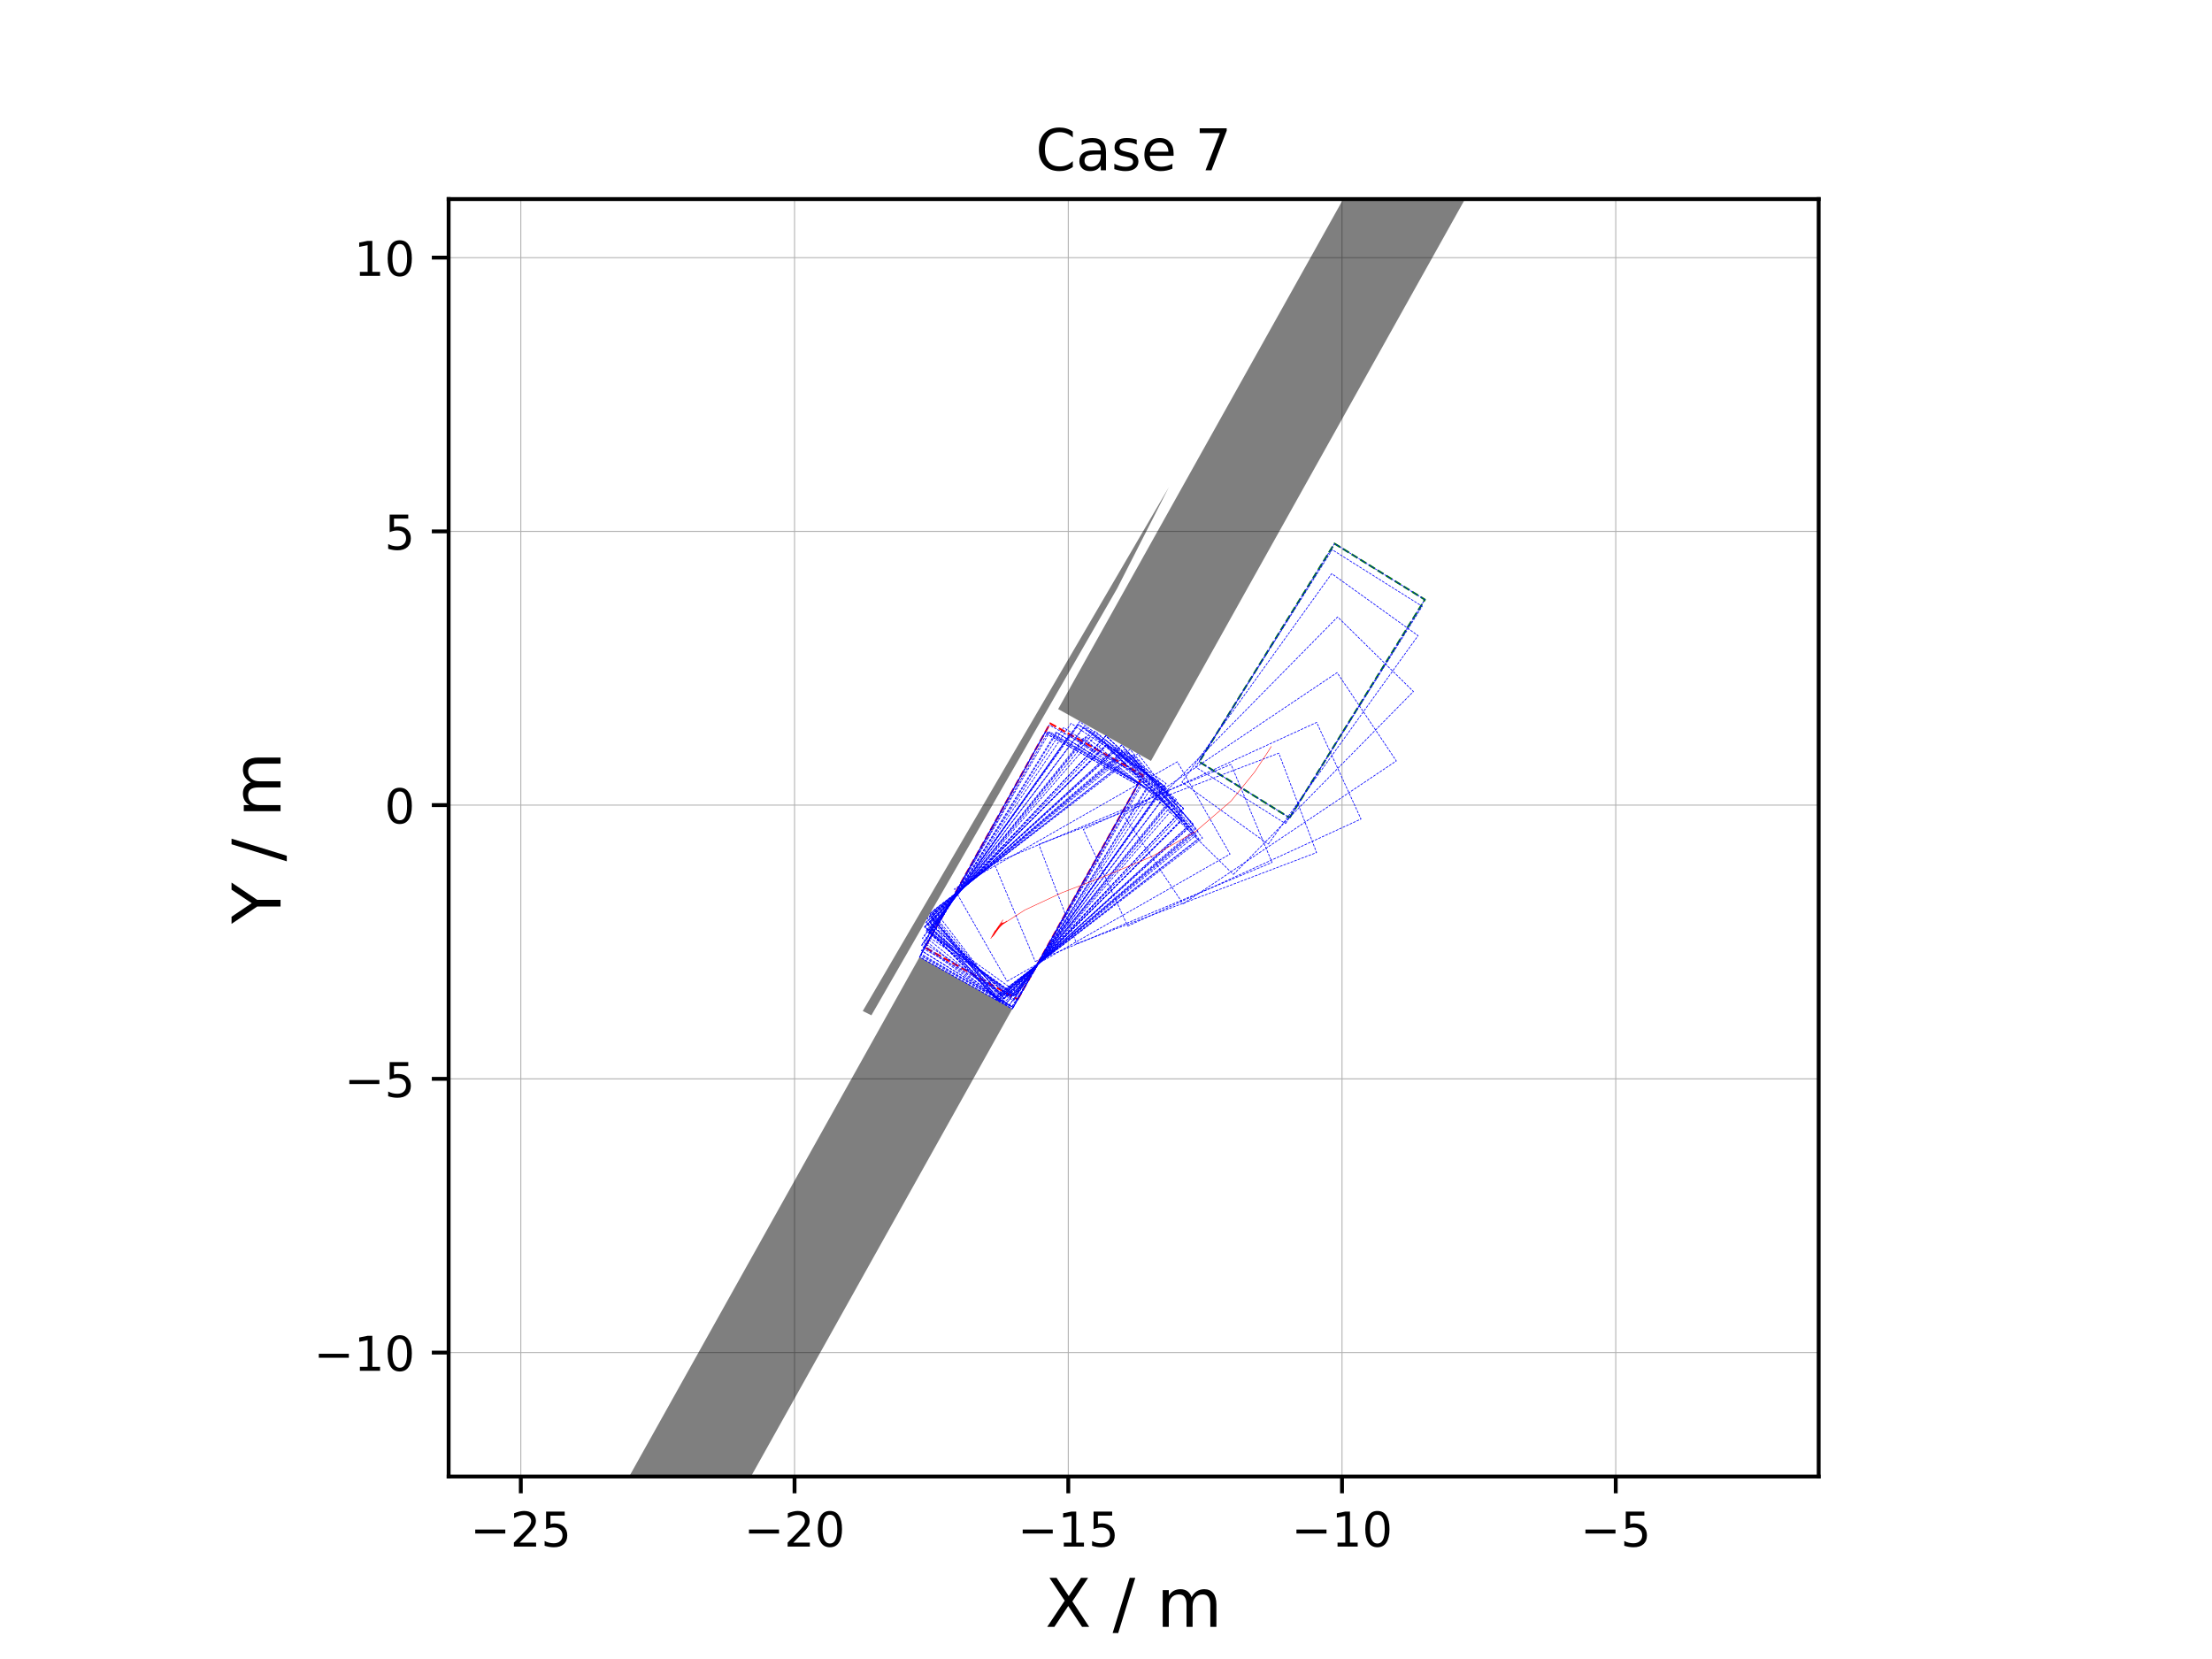 <?xml version="1.0" encoding="utf-8" standalone="no"?>
<!DOCTYPE svg PUBLIC "-//W3C//DTD SVG 1.1//EN"
  "http://www.w3.org/Graphics/SVG/1.1/DTD/svg11.dtd">
<!-- Created with matplotlib (https://matplotlib.org/) -->
<svg height="345.6pt" version="1.1" viewBox="0 0 460.8 345.6" width="460.8pt" xmlns="http://www.w3.org/2000/svg" xmlns:xlink="http://www.w3.org/1999/xlink">
 <defs>
  <style type="text/css">*{stroke-linecap:butt;stroke-linejoin:round;}</style>
 </defs>
 <g id="figure_1">
  <g id="patch_1">
   <path d="M 0 345.6 
L 460.8 345.6 
L 460.8 0 
L 0 0 
z
" style="fill:#ffffff;"/>
  </g>
  <g id="axes_1">
   <g id="patch_2">
    <path d="M 93.458 307.584 
L 378.862 307.584 
L 378.862 41.472 
L 93.458 41.472 
z
" style="fill:#ffffff;"/>
   </g>
   <g id="matplotlib.axis_1">
    <g id="xtick_1">
     <g id="line2d_1">
      <path clip-path="url(#p76b7ddc83b)" d="M 108.494 307.584 
L 108.494 41.472 
" style="fill:none;stroke:#b0b0b0;stroke-linecap:square;stroke-width:0.2;"/>
     </g>
     <g id="line2d_2">
      <defs>
       <path d="M 0 0 
L 0 3.5 
" id="m8cb1b0219b" style="stroke:#000000;stroke-width:0.8;"/>
      </defs>
      <g>
       <use style="stroke:#000000;stroke-width:0.8;" x="108.494" xlink:href="#m8cb1b0219b" y="307.584"/>
      </g>
     </g>
     <g id="text_1">
      <!-- −25 -->
      <g transform="translate(97.942 322.182)scale(0.1 -0.1)">
       <defs>
        <path d="M 10.594 35.5 
L 73.188 35.5 
L 73.188 27.203 
L 10.594 27.203 
z
" id="DejaVuSans-8722"/>
        <path d="M 19.188 8.297 
L 53.609 8.297 
L 53.609 0 
L 7.328 0 
L 7.328 8.297 
Q 12.938 14.109 22.625 23.891 
Q 32.328 33.688 34.812 36.531 
Q 39.547 41.844 41.422 45.531 
Q 43.312 49.219 43.312 52.781 
Q 43.312 58.594 39.234 62.25 
Q 35.156 65.922 28.609 65.922 
Q 23.969 65.922 18.812 64.312 
Q 13.672 62.703 7.812 59.422 
L 7.812 69.391 
Q 13.766 71.781 18.938 73 
Q 24.125 74.219 28.422 74.219 
Q 39.75 74.219 46.484 68.547 
Q 53.219 62.891 53.219 53.422 
Q 53.219 48.922 51.531 44.891 
Q 49.859 40.875 45.406 35.406 
Q 44.188 33.984 37.641 27.219 
Q 31.109 20.453 19.188 8.297 
z
" id="DejaVuSans-50"/>
        <path d="M 10.797 72.906 
L 49.516 72.906 
L 49.516 64.594 
L 19.828 64.594 
L 19.828 46.734 
Q 21.969 47.469 24.109 47.828 
Q 26.266 48.188 28.422 48.188 
Q 40.625 48.188 47.75 41.5 
Q 54.891 34.812 54.891 23.391 
Q 54.891 11.625 47.562 5.094 
Q 40.234 -1.422 26.906 -1.422 
Q 22.312 -1.422 17.547 -0.641 
Q 12.797 0.141 7.719 1.703 
L 7.719 11.625 
Q 12.109 9.234 16.797 8.062 
Q 21.484 6.891 26.703 6.891 
Q 35.156 6.891 40.078 11.328 
Q 45.016 15.766 45.016 23.391 
Q 45.016 31 40.078 35.438 
Q 35.156 39.891 26.703 39.891 
Q 22.75 39.891 18.812 39.016 
Q 14.891 38.141 10.797 36.281 
z
" id="DejaVuSans-53"/>
       </defs>
       <use xlink:href="#DejaVuSans-8722"/>
       <use x="83.789" xlink:href="#DejaVuSans-50"/>
       <use x="147.412" xlink:href="#DejaVuSans-53"/>
      </g>
     </g>
    </g>
    <g id="xtick_2">
     <g id="line2d_3">
      <path clip-path="url(#p76b7ddc83b)" d="M 165.518 307.584 
L 165.518 41.472 
" style="fill:none;stroke:#b0b0b0;stroke-linecap:square;stroke-width:0.2;"/>
     </g>
     <g id="line2d_4">
      <g>
       <use style="stroke:#000000;stroke-width:0.8;" x="165.518" xlink:href="#m8cb1b0219b" y="307.584"/>
      </g>
     </g>
     <g id="text_2">
      <!-- −20 -->
      <g transform="translate(154.966 322.182)scale(0.1 -0.1)">
       <defs>
        <path d="M 31.781 66.406 
Q 24.172 66.406 20.328 58.906 
Q 16.5 51.422 16.5 36.375 
Q 16.5 21.391 20.328 13.891 
Q 24.172 6.391 31.781 6.391 
Q 39.453 6.391 43.281 13.891 
Q 47.125 21.391 47.125 36.375 
Q 47.125 51.422 43.281 58.906 
Q 39.453 66.406 31.781 66.406 
z
M 31.781 74.219 
Q 44.047 74.219 50.516 64.516 
Q 56.984 54.828 56.984 36.375 
Q 56.984 17.969 50.516 8.266 
Q 44.047 -1.422 31.781 -1.422 
Q 19.531 -1.422 13.062 8.266 
Q 6.594 17.969 6.594 36.375 
Q 6.594 54.828 13.062 64.516 
Q 19.531 74.219 31.781 74.219 
z
" id="DejaVuSans-48"/>
       </defs>
       <use xlink:href="#DejaVuSans-8722"/>
       <use x="83.789" xlink:href="#DejaVuSans-50"/>
       <use x="147.412" xlink:href="#DejaVuSans-48"/>
      </g>
     </g>
    </g>
    <g id="xtick_3">
     <g id="line2d_5">
      <path clip-path="url(#p76b7ddc83b)" d="M 222.542 307.584 
L 222.542 41.472 
" style="fill:none;stroke:#b0b0b0;stroke-linecap:square;stroke-width:0.2;"/>
     </g>
     <g id="line2d_6">
      <g>
       <use style="stroke:#000000;stroke-width:0.8;" x="222.542" xlink:href="#m8cb1b0219b" y="307.584"/>
      </g>
     </g>
     <g id="text_3">
      <!-- −15 -->
      <g transform="translate(211.99 322.182)scale(0.1 -0.1)">
       <defs>
        <path d="M 12.406 8.297 
L 28.516 8.297 
L 28.516 63.922 
L 10.984 60.406 
L 10.984 69.391 
L 28.422 72.906 
L 38.281 72.906 
L 38.281 8.297 
L 54.391 8.297 
L 54.391 0 
L 12.406 0 
z
" id="DejaVuSans-49"/>
       </defs>
       <use xlink:href="#DejaVuSans-8722"/>
       <use x="83.789" xlink:href="#DejaVuSans-49"/>
       <use x="147.412" xlink:href="#DejaVuSans-53"/>
      </g>
     </g>
    </g>
    <g id="xtick_4">
     <g id="line2d_7">
      <path clip-path="url(#p76b7ddc83b)" d="M 279.566 307.584 
L 279.566 41.472 
" style="fill:none;stroke:#b0b0b0;stroke-linecap:square;stroke-width:0.2;"/>
     </g>
     <g id="line2d_8">
      <g>
       <use style="stroke:#000000;stroke-width:0.8;" x="279.566" xlink:href="#m8cb1b0219b" y="307.584"/>
      </g>
     </g>
     <g id="text_4">
      <!-- −10 -->
      <g transform="translate(269.014 322.182)scale(0.1 -0.1)">
       <use xlink:href="#DejaVuSans-8722"/>
       <use x="83.789" xlink:href="#DejaVuSans-49"/>
       <use x="147.412" xlink:href="#DejaVuSans-48"/>
      </g>
     </g>
    </g>
    <g id="xtick_5">
     <g id="line2d_9">
      <path clip-path="url(#p76b7ddc83b)" d="M 336.59 307.584 
L 336.59 41.472 
" style="fill:none;stroke:#b0b0b0;stroke-linecap:square;stroke-width:0.2;"/>
     </g>
     <g id="line2d_10">
      <g>
       <use style="stroke:#000000;stroke-width:0.8;" x="336.59" xlink:href="#m8cb1b0219b" y="307.584"/>
      </g>
     </g>
     <g id="text_5">
      <!-- −5 -->
      <g transform="translate(329.219 322.182)scale(0.1 -0.1)">
       <use xlink:href="#DejaVuSans-8722"/>
       <use x="83.789" xlink:href="#DejaVuSans-53"/>
      </g>
     </g>
    </g>
    <g id="text_6">
     <!-- X / m -->
     <g transform="translate(217.739 338.9)scale(0.14 -0.14)">
      <defs>
       <path d="M 6.297 72.906 
L 16.891 72.906 
L 35.016 45.797 
L 53.219 72.906 
L 63.812 72.906 
L 40.375 37.891 
L 65.375 0 
L 54.781 0 
L 34.281 31 
L 13.625 0 
L 2.984 0 
L 29 38.922 
z
" id="DejaVuSans-88"/>
       <path id="DejaVuSans-32"/>
       <path d="M 25.391 72.906 
L 33.688 72.906 
L 8.297 -9.281 
L 0 -9.281 
z
" id="DejaVuSans-47"/>
       <path d="M 52 44.188 
Q 55.375 50.25 60.062 53.125 
Q 64.75 56 71.094 56 
Q 79.641 56 84.281 50.016 
Q 88.922 44.047 88.922 33.016 
L 88.922 0 
L 79.891 0 
L 79.891 32.719 
Q 79.891 40.578 77.094 44.375 
Q 74.312 48.188 68.609 48.188 
Q 61.625 48.188 57.562 43.547 
Q 53.516 38.922 53.516 30.906 
L 53.516 0 
L 44.484 0 
L 44.484 32.719 
Q 44.484 40.625 41.703 44.406 
Q 38.922 48.188 33.109 48.188 
Q 26.219 48.188 22.156 43.531 
Q 18.109 38.875 18.109 30.906 
L 18.109 0 
L 9.078 0 
L 9.078 54.688 
L 18.109 54.688 
L 18.109 46.188 
Q 21.188 51.219 25.484 53.609 
Q 29.781 56 35.688 56 
Q 41.656 56 45.828 52.969 
Q 50 49.953 52 44.188 
z
" id="DejaVuSans-109"/>
      </defs>
      <use xlink:href="#DejaVuSans-88"/>
      <use x="68.506" xlink:href="#DejaVuSans-32"/>
      <use x="100.293" xlink:href="#DejaVuSans-47"/>
      <use x="133.984" xlink:href="#DejaVuSans-32"/>
      <use x="165.771" xlink:href="#DejaVuSans-109"/>
     </g>
    </g>
   </g>
   <g id="matplotlib.axis_2">
    <g id="ytick_1">
     <g id="line2d_11">
      <path clip-path="url(#p76b7ddc83b)" d="M 93.458 281.767 
L 378.862 281.767 
" style="fill:none;stroke:#b0b0b0;stroke-linecap:square;stroke-width:0.2;"/>
     </g>
     <g id="line2d_12">
      <defs>
       <path d="M 0 0 
L -3.5 0 
" id="m4a5f65ca46" style="stroke:#000000;stroke-width:0.8;"/>
      </defs>
      <g>
       <use style="stroke:#000000;stroke-width:0.8;" x="93.458" xlink:href="#m4a5f65ca46" y="281.767"/>
      </g>
     </g>
     <g id="text_7">
      <!-- −10 -->
      <g transform="translate(65.353 285.566)scale(0.1 -0.1)">
       <use xlink:href="#DejaVuSans-8722"/>
       <use x="83.789" xlink:href="#DejaVuSans-49"/>
       <use x="147.412" xlink:href="#DejaVuSans-48"/>
      </g>
     </g>
    </g>
    <g id="ytick_2">
     <g id="line2d_13">
      <path clip-path="url(#p76b7ddc83b)" d="M 93.458 224.743 
L 378.862 224.743 
" style="fill:none;stroke:#b0b0b0;stroke-linecap:square;stroke-width:0.2;"/>
     </g>
     <g id="line2d_14">
      <g>
       <use style="stroke:#000000;stroke-width:0.8;" x="93.458" xlink:href="#m4a5f65ca46" y="224.743"/>
      </g>
     </g>
     <g id="text_8">
      <!-- −5 -->
      <g transform="translate(71.716 228.542)scale(0.1 -0.1)">
       <use xlink:href="#DejaVuSans-8722"/>
       <use x="83.789" xlink:href="#DejaVuSans-53"/>
      </g>
     </g>
    </g>
    <g id="ytick_3">
     <g id="line2d_15">
      <path clip-path="url(#p76b7ddc83b)" d="M 93.458 167.719 
L 378.862 167.719 
" style="fill:none;stroke:#b0b0b0;stroke-linecap:square;stroke-width:0.2;"/>
     </g>
     <g id="line2d_16">
      <g>
       <use style="stroke:#000000;stroke-width:0.8;" x="93.458" xlink:href="#m4a5f65ca46" y="167.719"/>
      </g>
     </g>
     <g id="text_9">
      <!-- 0 -->
      <g transform="translate(80.096 171.518)scale(0.1 -0.1)">
       <use xlink:href="#DejaVuSans-48"/>
      </g>
     </g>
    </g>
    <g id="ytick_4">
     <g id="line2d_17">
      <path clip-path="url(#p76b7ddc83b)" d="M 93.458 110.695 
L 378.862 110.695 
" style="fill:none;stroke:#b0b0b0;stroke-linecap:square;stroke-width:0.2;"/>
     </g>
     <g id="line2d_18">
      <g>
       <use style="stroke:#000000;stroke-width:0.8;" x="93.458" xlink:href="#m4a5f65ca46" y="110.695"/>
      </g>
     </g>
     <g id="text_10">
      <!-- 5 -->
      <g transform="translate(80.096 114.494)scale(0.1 -0.1)">
       <use xlink:href="#DejaVuSans-53"/>
      </g>
     </g>
    </g>
    <g id="ytick_5">
     <g id="line2d_19">
      <path clip-path="url(#p76b7ddc83b)" d="M 93.458 53.671 
L 378.862 53.671 
" style="fill:none;stroke:#b0b0b0;stroke-linecap:square;stroke-width:0.2;"/>
     </g>
     <g id="line2d_20">
      <g>
       <use style="stroke:#000000;stroke-width:0.8;" x="93.458" xlink:href="#m4a5f65ca46" y="53.671"/>
      </g>
     </g>
     <g id="text_11">
      <!-- 10 -->
      <g transform="translate(73.733 57.47)scale(0.1 -0.1)">
       <use xlink:href="#DejaVuSans-49"/>
       <use x="63.623" xlink:href="#DejaVuSans-48"/>
      </g>
     </g>
    </g>
    <g id="text_12">
     <!-- Y / m -->
     <g transform="translate(58.442 192.429)rotate(-90)scale(0.14 -0.14)">
      <defs>
       <path d="M -0.203 72.906 
L 10.406 72.906 
L 30.609 42.922 
L 50.688 72.906 
L 61.281 72.906 
L 35.5 34.719 
L 35.5 0 
L 25.594 0 
L 25.594 34.719 
z
" id="DejaVuSans-89"/>
      </defs>
      <use xlink:href="#DejaVuSans-89"/>
      <use x="61.084" xlink:href="#DejaVuSans-32"/>
      <use x="92.871" xlink:href="#DejaVuSans-47"/>
      <use x="126.562" xlink:href="#DejaVuSans-32"/>
      <use x="158.35" xlink:href="#DejaVuSans-109"/>
     </g>
    </g>
   </g>
   <g id="patch_3">
    <path clip-path="url(#p76b7ddc83b)" d="M 108.088 348.699 
L 191.557 199.372 
L 210.89 210.179 
L 127.42 359.505 
z
" style="opacity:0.5;"/>
   </g>
   <g id="patch_4">
    <path clip-path="url(#p76b7ddc83b)" d="M 220.432 147.715 
L 303.902 -1.612 
L 323.235 9.195 
L 239.765 158.522 
z
" style="opacity:0.5;"/>
   </g>
   <g id="patch_5">
    <path clip-path="url(#p76b7ddc83b)" d="M 232.729 122.578 
L 181.526 211.51 
L 179.729 210.612 
L 243.508 101.468 
z
" style="opacity:0.5;"/>
   </g>
   <g id="line2d_21">
    <path clip-path="url(#p76b7ddc83b)" d="M 268.643 170.36 
L 296.822 124.91 
L 277.998 113.239 
L 249.819 158.689 
L 268.643 170.36 
" style="fill:none;stroke:#008000;stroke-dasharray:1.48,0.64;stroke-dashoffset:0;stroke-width:0.4;"/>
   </g>
   <g id="line2d_22">
    <path clip-path="url(#p76b7ddc83b)" d="M 212.003 208.188 
L 238.096 161.508 
L 218.763 150.702 
L 192.67 197.381 
L 212.003 208.188 
" style="fill:none;stroke:#ff0000;stroke-dasharray:1.48,0.64;stroke-dashoffset:0;stroke-width:0.4;"/>
   </g>
   <g id="line2d_23">
    <path clip-path="url(#p76b7ddc83b)" d="M 268.643 170.36 
L 296.822 124.91 
L 277.998 113.239 
L 249.819 158.689 
L 268.643 170.36 
" style="fill:none;stroke:#0000ff;stroke-dasharray:0.555,0.24;stroke-dashoffset:0;stroke-width:0.15;"/>
   </g>
   <g id="line2d_24">
    <path clip-path="url(#p76b7ddc83b)" d="M 267.809 171.574 
L 296.273 126.302 
L 277.523 114.513 
L 249.059 159.786 
L 267.809 171.574 
" style="fill:none;stroke:#0000ff;stroke-dasharray:0.555,0.24;stroke-dashoffset:0;stroke-width:0.15;"/>
   </g>
   <g id="line2d_25">
    <path clip-path="url(#p76b7ddc83b)" d="M 264.205 175.85 
L 295.407 132.419 
L 277.419 119.496 
L 246.218 162.927 
L 264.205 175.85 
" style="fill:none;stroke:#0000ff;stroke-dasharray:0.555,0.24;stroke-dashoffset:0;stroke-width:0.15;"/>
   </g>
   <g id="line2d_26">
    <path clip-path="url(#p76b7ddc83b)" d="M 256.935 182.171 
L 294.441 144.052 
L 278.654 128.518 
L 241.147 166.638 
L 256.935 182.171 
" style="fill:none;stroke:#0000ff;stroke-dasharray:0.555,0.24;stroke-dashoffset:0;stroke-width:0.15;"/>
   </g>
   <g id="line2d_27">
    <path clip-path="url(#p76b7ddc83b)" d="M 246.46 188.294 
L 290.879 158.515 
L 278.546 140.119 
L 234.127 169.897 
L 246.46 188.294 
" style="fill:none;stroke:#0000ff;stroke-dasharray:0.555,0.24;stroke-dashoffset:0;stroke-width:0.15;"/>
   </g>
   <g id="line2d_28">
    <path clip-path="url(#p76b7ddc83b)" d="M 234.918 192.924 
L 283.522 170.621 
L 274.285 150.491 
L 225.681 172.794 
L 234.918 192.924 
" style="fill:none;stroke:#0000ff;stroke-dasharray:0.555,0.24;stroke-dashoffset:0;stroke-width:0.15;"/>
   </g>
   <g id="line2d_29">
    <path clip-path="url(#p76b7ddc83b)" d="M 224.272 196.598 
L 274.264 177.607 
L 266.399 156.902 
L 216.407 175.893 
L 224.272 196.598 
" style="fill:none;stroke:#0000ff;stroke-dasharray:0.555,0.24;stroke-dashoffset:0;stroke-width:0.15;"/>
   </g>
   <g id="line2d_30">
    <path clip-path="url(#p76b7ddc83b)" d="M 215.647 200.294 
L 264.988 179.672 
L 256.447 159.237 
L 207.106 179.859 
L 215.647 200.294 
" style="fill:none;stroke:#0000ff;stroke-dasharray:0.555,0.24;stroke-dashoffset:0;stroke-width:0.15;"/>
   </g>
   <g id="line2d_31">
    <path clip-path="url(#p76b7ddc83b)" d="M 209.794 204.428 
L 256.242 177.925 
L 245.266 158.688 
L 198.818 185.191 
L 209.794 204.428 
" style="fill:none;stroke:#0000ff;stroke-dasharray:0.555,0.24;stroke-dashoffset:0;stroke-width:0.15;"/>
   </g>
   <g id="line2d_32">
    <path clip-path="url(#p76b7ddc83b)" d="M 207.387 207.767 
L 249.5 174.808 
L 235.85 157.366 
L 193.736 190.325 
L 207.387 207.767 
" style="fill:none;stroke:#0000ff;stroke-dasharray:0.555,0.24;stroke-dashoffset:0;stroke-width:0.15;"/>
   </g>
   <g id="line2d_33">
    <path clip-path="url(#p76b7ddc83b)" d="M 207.553 207.599 
L 249.759 174.759 
L 236.158 157.279 
L 193.952 190.119 
L 207.553 207.599 
" style="fill:none;stroke:#0000ff;stroke-dasharray:0.555,0.24;stroke-dashoffset:0;stroke-width:0.15;"/>
   </g>
   <g id="line2d_34">
    <path clip-path="url(#p76b7ddc83b)" d="M 208.053 207.113 
L 250.5 174.584 
L 237.028 157.005 
L 194.581 189.533 
L 208.053 207.113 
" style="fill:none;stroke:#0000ff;stroke-dasharray:0.555,0.24;stroke-dashoffset:0;stroke-width:0.15;"/>
   </g>
   <g id="line2d_35">
    <path clip-path="url(#p76b7ddc83b)" d="M 207.692 207.799 
L 249.138 174.006 
L 235.142 156.84 
L 193.696 190.634 
L 207.692 207.799 
" style="fill:none;stroke:#0000ff;stroke-dasharray:0.555,0.24;stroke-dashoffset:0;stroke-width:0.15;"/>
   </g>
   <g id="line2d_36">
    <path clip-path="url(#p76b7ddc83b)" d="M 207.468 208.252 
L 248.244 173.653 
L 233.914 156.765 
L 193.138 191.365 
L 207.468 208.252 
" style="fill:none;stroke:#0000ff;stroke-dasharray:0.555,0.24;stroke-dashoffset:0;stroke-width:0.15;"/>
   </g>
   <g id="line2d_37">
    <path clip-path="url(#p76b7ddc83b)" d="M 207.806 207.916 
L 248.706 173.464 
L 234.438 156.525 
L 193.537 190.977 
L 207.806 207.916 
" style="fill:none;stroke:#0000ff;stroke-dasharray:0.555,0.24;stroke-dashoffset:0;stroke-width:0.15;"/>
   </g>
   <g id="line2d_38">
    <path clip-path="url(#p76b7ddc83b)" d="M 208.422 207.305 
L 249.555 173.131 
L 235.402 156.096 
L 194.269 190.27 
L 208.422 207.305 
" style="fill:none;stroke:#0000ff;stroke-dasharray:0.555,0.24;stroke-dashoffset:0;stroke-width:0.15;"/>
   </g>
   <g id="line2d_39">
    <path clip-path="url(#p76b7ddc83b)" d="M 208.225 207.693 
L 248.8 172.859 
L 234.373 156.054 
L 193.798 190.888 
L 208.225 207.693 
" style="fill:none;stroke:#0000ff;stroke-dasharray:0.555,0.24;stroke-dashoffset:0;stroke-width:0.15;"/>
   </g>
   <g id="line2d_40">
    <path clip-path="url(#p76b7ddc83b)" d="M 207.868 208.476 
L 247.255 172.304 
L 232.274 155.991 
L 192.887 192.164 
L 207.868 208.476 
" style="fill:none;stroke:#0000ff;stroke-dasharray:0.555,0.24;stroke-dashoffset:0;stroke-width:0.15;"/>
   </g>
   <g id="line2d_41">
    <path clip-path="url(#p76b7ddc83b)" d="M 207.994 208.338 
L 247.439 172.228 
L 232.484 155.892 
L 193.039 192.001 
L 207.994 208.338 
" style="fill:none;stroke:#0000ff;stroke-dasharray:0.555,0.24;stroke-dashoffset:0;stroke-width:0.15;"/>
   </g>
   <g id="line2d_42">
    <path clip-path="url(#p76b7ddc83b)" d="M 208.822 207.476 
L 248.538 171.665 
L 233.706 155.216 
L 193.99 191.027 
L 208.822 207.476 
" style="fill:none;stroke:#0000ff;stroke-dasharray:0.555,0.24;stroke-dashoffset:0;stroke-width:0.15;"/>
   </g>
   <g id="line2d_43">
    <path clip-path="url(#p76b7ddc83b)" d="M 208.829 207.487 
L 248.502 171.628 
L 233.65 155.197 
L 193.977 191.056 
L 208.829 207.487 
" style="fill:none;stroke:#0000ff;stroke-dasharray:0.555,0.24;stroke-dashoffset:0;stroke-width:0.15;"/>
   </g>
   <g id="line2d_44">
    <path clip-path="url(#p76b7ddc83b)" d="M 208.347 208.644 
L 246.225 170.894 
L 230.59 155.206 
L 192.712 192.957 
L 208.347 208.644 
" style="fill:none;stroke:#0000ff;stroke-dasharray:0.555,0.24;stroke-dashoffset:0;stroke-width:0.15;"/>
   </g>
   <g id="line2d_45">
    <path clip-path="url(#p76b7ddc83b)" d="M 208.313 208.725 
L 246.074 170.858 
L 230.39 155.219 
L 192.63 193.086 
L 208.313 208.725 
" style="fill:none;stroke:#0000ff;stroke-dasharray:0.555,0.24;stroke-dashoffset:0;stroke-width:0.15;"/>
   </g>
   <g id="line2d_46">
    <path clip-path="url(#p76b7ddc83b)" d="M 208.313 208.725 
L 246.074 170.858 
L 230.39 155.219 
L 192.63 193.086 
L 208.313 208.725 
" style="fill:none;stroke:#0000ff;stroke-dasharray:0.555,0.24;stroke-dashoffset:0;stroke-width:0.15;"/>
   </g>
   <g id="line2d_47">
    <path clip-path="url(#p76b7ddc83b)" d="M 208.313 208.725 
L 246.074 170.858 
L 230.39 155.219 
L 192.63 193.086 
L 208.313 208.725 
" style="fill:none;stroke:#0000ff;stroke-dasharray:0.555,0.24;stroke-dashoffset:0;stroke-width:0.15;"/>
   </g>
   <g id="line2d_48">
    <path clip-path="url(#p76b7ddc83b)" d="M 209.263 208.044 
L 246.301 169.469 
L 230.325 154.129 
L 193.287 192.704 
L 209.263 208.044 
" style="fill:none;stroke:#0000ff;stroke-dasharray:0.555,0.24;stroke-dashoffset:0;stroke-width:0.15;"/>
   </g>
   <g id="line2d_49">
    <path clip-path="url(#p76b7ddc83b)" d="M 209.99 207.473 
L 246.537 168.433 
L 230.368 153.297 
L 193.821 192.336 
L 209.99 207.473 
" style="fill:none;stroke:#0000ff;stroke-dasharray:0.555,0.24;stroke-dashoffset:0;stroke-width:0.15;"/>
   </g>
   <g id="line2d_50">
    <path clip-path="url(#p76b7ddc83b)" d="M 210 207.463 
L 246.544 168.42 
L 230.374 153.285 
L 193.83 192.328 
L 210 207.463 
" style="fill:none;stroke:#0000ff;stroke-dasharray:0.555,0.24;stroke-dashoffset:0;stroke-width:0.15;"/>
   </g>
   <g id="line2d_51">
    <path clip-path="url(#p76b7ddc83b)" d="M 210 207.463 
L 246.544 168.42 
L 230.374 153.285 
L 193.83 192.328 
L 210 207.463 
" style="fill:none;stroke:#0000ff;stroke-dasharray:0.555,0.24;stroke-dashoffset:0;stroke-width:0.15;"/>
   </g>
   <g id="line2d_52">
    <path clip-path="url(#p76b7ddc83b)" d="M 209.669 208.411 
L 244.724 168.026 
L 227.998 153.507 
L 192.943 193.893 
L 209.669 208.411 
" style="fill:none;stroke:#0000ff;stroke-dasharray:0.555,0.24;stroke-dashoffset:0;stroke-width:0.15;"/>
   </g>
   <g id="line2d_53">
    <path clip-path="url(#p76b7ddc83b)" d="M 209.404 209.335 
L 242.923 167.666 
L 225.665 153.784 
L 192.147 195.453 
L 209.404 209.335 
" style="fill:none;stroke:#0000ff;stroke-dasharray:0.555,0.24;stroke-dashoffset:0;stroke-width:0.15;"/>
   </g>
   <g id="line2d_54">
    <path clip-path="url(#p76b7ddc83b)" d="M 209.686 208.9 
L 243.417 167.402 
L 226.23 153.432 
L 192.5 194.93 
L 209.686 208.9 
" style="fill:none;stroke:#0000ff;stroke-dasharray:0.555,0.24;stroke-dashoffset:0;stroke-width:0.15;"/>
   </g>
   <g id="line2d_55">
    <path clip-path="url(#p76b7ddc83b)" d="M 210.618 207.477 
L 245.063 166.571 
L 228.122 152.305 
L 193.676 193.211 
L 210.618 207.477 
" style="fill:none;stroke:#0000ff;stroke-dasharray:0.555,0.24;stroke-dashoffset:0;stroke-width:0.15;"/>
   </g>
   <g id="line2d_56">
    <path clip-path="url(#p76b7ddc83b)" d="M 210.541 207.779 
L 244.458 166.433 
L 227.334 152.386 
L 193.418 193.732 
L 210.541 207.779 
" style="fill:none;stroke:#0000ff;stroke-dasharray:0.555,0.24;stroke-dashoffset:0;stroke-width:0.15;"/>
   </g>
   <g id="line2d_57">
    <path clip-path="url(#p76b7ddc83b)" d="M 210.105 209.634 
L 240.825 165.861 
L 222.696 153.138 
L 191.976 196.912 
L 210.105 209.634 
" style="fill:none;stroke:#0000ff;stroke-dasharray:0.555,0.24;stroke-dashoffset:0;stroke-width:0.15;"/>
   </g>
   <g id="line2d_58">
    <path clip-path="url(#p76b7ddc83b)" d="M 210.225 209.424 
L 241.036 165.715 
L 222.933 152.955 
L 192.122 196.664 
L 210.225 209.424 
" style="fill:none;stroke:#0000ff;stroke-dasharray:0.555,0.24;stroke-dashoffset:0;stroke-width:0.15;"/>
   </g>
   <g id="line2d_59">
    <path clip-path="url(#p76b7ddc83b)" d="M 211.165 207.532 
L 243.38 164.847 
L 225.702 151.505 
L 193.487 194.189 
L 211.165 207.532 
" style="fill:none;stroke:#0000ff;stroke-dasharray:0.555,0.24;stroke-dashoffset:0;stroke-width:0.15;"/>
   </g>
   <g id="line2d_60">
    <path clip-path="url(#p76b7ddc83b)" d="M 211.253 207.377 
L 243.551 164.755 
L 225.899 151.378 
L 193.601 194 
L 211.253 207.377 
" style="fill:none;stroke:#0000ff;stroke-dasharray:0.555,0.24;stroke-dashoffset:0;stroke-width:0.15;"/>
   </g>
   <g id="line2d_61">
    <path clip-path="url(#p76b7ddc83b)" d="M 210.794 209.728 
L 238.994 164.29 
L 220.175 152.611 
L 191.975 198.048 
L 210.794 209.728 
" style="fill:none;stroke:#0000ff;stroke-dasharray:0.555,0.24;stroke-dashoffset:0;stroke-width:0.15;"/>
   </g>
   <g id="line2d_62">
    <path clip-path="url(#p76b7ddc83b)" d="M 210.878 209.677 
L 238.865 164.108 
L 219.992 152.517 
L 192.005 198.086 
L 210.878 209.677 
" style="fill:none;stroke:#0000ff;stroke-dasharray:0.555,0.24;stroke-dashoffset:0;stroke-width:0.15;"/>
   </g>
   <g id="line2d_63">
    <path clip-path="url(#p76b7ddc83b)" d="M 211.55 207.299 
L 242.562 163.733 
L 224.519 150.889 
L 193.507 194.455 
L 211.55 207.299 
" style="fill:none;stroke:#0000ff;stroke-dasharray:0.555,0.24;stroke-dashoffset:0;stroke-width:0.15;"/>
   </g>
   <g id="line2d_64">
    <path clip-path="url(#p76b7ddc83b)" d="M 211.51 207.262 
L 242.718 163.836 
L 224.733 150.911 
L 193.524 194.337 
L 211.51 207.262 
" style="fill:none;stroke:#0000ff;stroke-dasharray:0.555,0.24;stroke-dashoffset:0;stroke-width:0.15;"/>
   </g>
   <g id="line2d_65">
    <path clip-path="url(#p76b7ddc83b)" d="M 211.041 209.823 
L 237.856 163.555 
L 218.693 152.449 
L 191.878 198.717 
L 211.041 209.823 
" style="fill:none;stroke:#0000ff;stroke-dasharray:0.555,0.24;stroke-dashoffset:0;stroke-width:0.15;"/>
   </g>
   <g id="line2d_66">
    <path clip-path="url(#p76b7ddc83b)" d="M 211.093 209.878 
L 237.57 163.416 
L 218.327 152.45 
L 191.85 198.912 
L 211.093 209.878 
" style="fill:none;stroke:#0000ff;stroke-dasharray:0.555,0.24;stroke-dashoffset:0;stroke-width:0.15;"/>
   </g>
   <g id="line2d_67">
    <path clip-path="url(#p76b7ddc83b)" d="M 211.645 207.424 
L 241.498 163.055 
L 223.122 150.691 
L 193.269 195.06 
L 211.645 207.424 
" style="fill:none;stroke:#0000ff;stroke-dasharray:0.555,0.24;stroke-dashoffset:0;stroke-width:0.15;"/>
   </g>
   <g id="line2d_68">
    <path clip-path="url(#p76b7ddc83b)" d="M 211.767 206.69 
L 242.911 163.217 
L 224.906 150.319 
L 193.763 193.791 
L 211.767 206.69 
" style="fill:none;stroke:#0000ff;stroke-dasharray:0.555,0.24;stroke-dashoffset:0;stroke-width:0.15;"/>
   </g>
   <g id="line2d_69">
    <path clip-path="url(#p76b7ddc83b)" d="M 211.125 208.497 
L 240.17 163.595 
L 221.574 151.566 
L 192.529 196.468 
L 211.125 208.497 
" style="fill:none;stroke:#0000ff;stroke-dasharray:0.555,0.24;stroke-dashoffset:0;stroke-width:0.15;"/>
   </g>
   <g id="line2d_70">
    <path clip-path="url(#p76b7ddc83b)" d="M 210.895 210.168 
L 236.987 163.489 
L 217.654 152.682 
L 191.562 199.362 
L 210.895 210.168 
" style="fill:none;stroke:#0000ff;stroke-dasharray:0.555,0.24;stroke-dashoffset:0;stroke-width:0.15;"/>
   </g>
   <g id="line2d_71">
    <path clip-path="url(#p76b7ddc83b)" d="M 210.895 210.168 
L 236.987 163.489 
L 217.654 152.682 
L 191.562 199.362 
L 210.895 210.168 
" style="fill:none;stroke:#0000ff;stroke-dasharray:0.555,0.24;stroke-dashoffset:0;stroke-width:0.15;"/>
   </g>
   <g id="line2d_72">
    <path clip-path="url(#p76b7ddc83b)" d="M 211.038 209.895 
L 237.168 163.236 
L 217.844 152.414 
L 191.714 199.073 
L 211.038 209.895 
" style="fill:none;stroke:#0000ff;stroke-dasharray:0.555,0.24;stroke-dashoffset:0;stroke-width:0.15;"/>
   </g>
   <g id="line2d_73">
    <path clip-path="url(#p76b7ddc83b)" d="M 211.822 208.51 
L 237.918 161.832 
L 218.586 151.024 
L 192.49 197.702 
L 211.822 208.51 
" style="fill:none;stroke:#0000ff;stroke-dasharray:0.555,0.24;stroke-dashoffset:0;stroke-width:0.15;"/>
   </g>
   <g id="line2d_74">
    <path clip-path="url(#p76b7ddc83b)" d="M 264.814 155.52 
L 264.074 156.71 
L 261.393 160.784 
L 256.472 166.852 
L 249.094 173.196 
L 239.929 178.44 
L 230.244 182.483 
L 221.152 185.991 
L 213.509 189.558 
L 208.905 192.516 
L 209.114 192.352 
L 209.727 191.878 
L 208.905 192.521 
L 208.381 192.954 
L 208.775 192.621 
L 209.495 192.017 
L 209.05 192.389 
L 208.181 193.154 
L 208.332 193.015 
L 209.275 192.157 
L 209.263 192.167 
L 208.034 193.321 
L 207.952 193.403 
L 207.952 193.403 
L 207.952 193.403 
L 208.613 192.731 
L 209.146 192.17 
L 209.155 192.16 
L 209.155 192.16 
L 208.251 193.15 
L 207.416 194.138 
L 207.776 193.693 
L 208.972 192.239 
L 208.699 192.564 
L 207.127 194.6 
L 207.278 194.384 
L 208.709 192.404 
L 208.826 192.244 
L 206.972 194.886 
L 206.986 194.853 
L 208.673 192.246 
L 208.7 192.196 
L 206.772 195.103 
L 206.717 195.19 
L 208.372 192.451 
L 208.935 191.628 
L 207.581 193.586 
L 206.398 195.517 
L 206.398 195.517 
L 206.553 195.24 
L 207.326 193.858 
" style="fill:none;stroke:#ff0000;stroke-linecap:square;stroke-width:0.1;"/>
   </g>
   <g id="patch_6">
    <path d="M 93.458 307.584 
L 93.458 41.472 
" style="fill:none;stroke:#000000;stroke-linecap:square;stroke-linejoin:miter;stroke-width:0.8;"/>
   </g>
   <g id="patch_7">
    <path d="M 378.862 307.584 
L 378.862 41.472 
" style="fill:none;stroke:#000000;stroke-linecap:square;stroke-linejoin:miter;stroke-width:0.8;"/>
   </g>
   <g id="patch_8">
    <path d="M 93.458 307.584 
L 378.862 307.584 
" style="fill:none;stroke:#000000;stroke-linecap:square;stroke-linejoin:miter;stroke-width:0.8;"/>
   </g>
   <g id="patch_9">
    <path d="M 93.458 41.472 
L 378.862 41.472 
" style="fill:none;stroke:#000000;stroke-linecap:square;stroke-linejoin:miter;stroke-width:0.8;"/>
   </g>
   <g id="text_13">
    <!-- Case 7 -->
    <g transform="translate(215.752 35.472)scale(0.12 -0.12)">
     <defs>
      <path d="M 64.406 67.281 
L 64.406 56.891 
Q 59.422 61.531 53.781 63.812 
Q 48.141 66.109 41.797 66.109 
Q 29.297 66.109 22.656 58.469 
Q 16.016 50.828 16.016 36.375 
Q 16.016 21.969 22.656 14.328 
Q 29.297 6.688 41.797 6.688 
Q 48.141 6.688 53.781 8.984 
Q 59.422 11.281 64.406 15.922 
L 64.406 5.609 
Q 59.234 2.094 53.438 0.328 
Q 47.656 -1.422 41.219 -1.422 
Q 24.656 -1.422 15.125 8.703 
Q 5.609 18.844 5.609 36.375 
Q 5.609 53.953 15.125 64.078 
Q 24.656 74.219 41.219 74.219 
Q 47.75 74.219 53.531 72.484 
Q 59.328 70.75 64.406 67.281 
z
" id="DejaVuSans-67"/>
      <path d="M 34.281 27.484 
Q 23.391 27.484 19.188 25 
Q 14.984 22.516 14.984 16.5 
Q 14.984 11.719 18.141 8.906 
Q 21.297 6.109 26.703 6.109 
Q 34.188 6.109 38.703 11.406 
Q 43.219 16.703 43.219 25.484 
L 43.219 27.484 
z
M 52.203 31.203 
L 52.203 0 
L 43.219 0 
L 43.219 8.297 
Q 40.141 3.328 35.547 0.953 
Q 30.953 -1.422 24.312 -1.422 
Q 15.922 -1.422 10.953 3.297 
Q 6 8.016 6 15.922 
Q 6 25.141 12.172 29.828 
Q 18.359 34.516 30.609 34.516 
L 43.219 34.516 
L 43.219 35.406 
Q 43.219 41.609 39.141 45 
Q 35.062 48.391 27.688 48.391 
Q 23 48.391 18.547 47.266 
Q 14.109 46.141 10.016 43.891 
L 10.016 52.203 
Q 14.938 54.109 19.578 55.047 
Q 24.219 56 28.609 56 
Q 40.484 56 46.344 49.844 
Q 52.203 43.703 52.203 31.203 
z
" id="DejaVuSans-97"/>
      <path d="M 44.281 53.078 
L 44.281 44.578 
Q 40.484 46.531 36.375 47.5 
Q 32.281 48.484 27.875 48.484 
Q 21.188 48.484 17.844 46.438 
Q 14.5 44.391 14.5 40.281 
Q 14.5 37.156 16.891 35.375 
Q 19.281 33.594 26.516 31.984 
L 29.594 31.297 
Q 39.156 29.25 43.188 25.516 
Q 47.219 21.781 47.219 15.094 
Q 47.219 7.469 41.188 3.016 
Q 35.156 -1.422 24.609 -1.422 
Q 20.219 -1.422 15.453 -0.562 
Q 10.688 0.297 5.422 2 
L 5.422 11.281 
Q 10.406 8.688 15.234 7.391 
Q 20.062 6.109 24.812 6.109 
Q 31.156 6.109 34.562 8.281 
Q 37.984 10.453 37.984 14.406 
Q 37.984 18.062 35.516 20.016 
Q 33.062 21.969 24.703 23.781 
L 21.578 24.516 
Q 13.234 26.266 9.516 29.906 
Q 5.812 33.547 5.812 39.891 
Q 5.812 47.609 11.281 51.797 
Q 16.75 56 26.812 56 
Q 31.781 56 36.172 55.266 
Q 40.578 54.547 44.281 53.078 
z
" id="DejaVuSans-115"/>
      <path d="M 56.203 29.594 
L 56.203 25.203 
L 14.891 25.203 
Q 15.484 15.922 20.484 11.062 
Q 25.484 6.203 34.422 6.203 
Q 39.594 6.203 44.453 7.469 
Q 49.312 8.734 54.109 11.281 
L 54.109 2.781 
Q 49.266 0.734 44.188 -0.344 
Q 39.109 -1.422 33.891 -1.422 
Q 20.797 -1.422 13.156 6.188 
Q 5.516 13.812 5.516 26.812 
Q 5.516 40.234 12.766 48.109 
Q 20.016 56 32.328 56 
Q 43.359 56 49.781 48.891 
Q 56.203 41.797 56.203 29.594 
z
M 47.219 32.234 
Q 47.125 39.594 43.094 43.984 
Q 39.062 48.391 32.422 48.391 
Q 24.906 48.391 20.391 44.141 
Q 15.875 39.891 15.188 32.172 
z
" id="DejaVuSans-101"/>
      <path d="M 8.203 72.906 
L 55.078 72.906 
L 55.078 68.703 
L 28.609 0 
L 18.312 0 
L 43.219 64.594 
L 8.203 64.594 
z
" id="DejaVuSans-55"/>
     </defs>
     <use xlink:href="#DejaVuSans-67"/>
     <use x="69.824" xlink:href="#DejaVuSans-97"/>
     <use x="131.104" xlink:href="#DejaVuSans-115"/>
     <use x="183.203" xlink:href="#DejaVuSans-101"/>
     <use x="244.727" xlink:href="#DejaVuSans-32"/>
     <use x="276.514" xlink:href="#DejaVuSans-55"/>
    </g>
   </g>
  </g>
 </g>
 <defs>
  <clipPath id="p76b7ddc83b">
   <rect height="266.112" width="285.404" x="93.458" y="41.472"/>
  </clipPath>
 </defs>
</svg>
